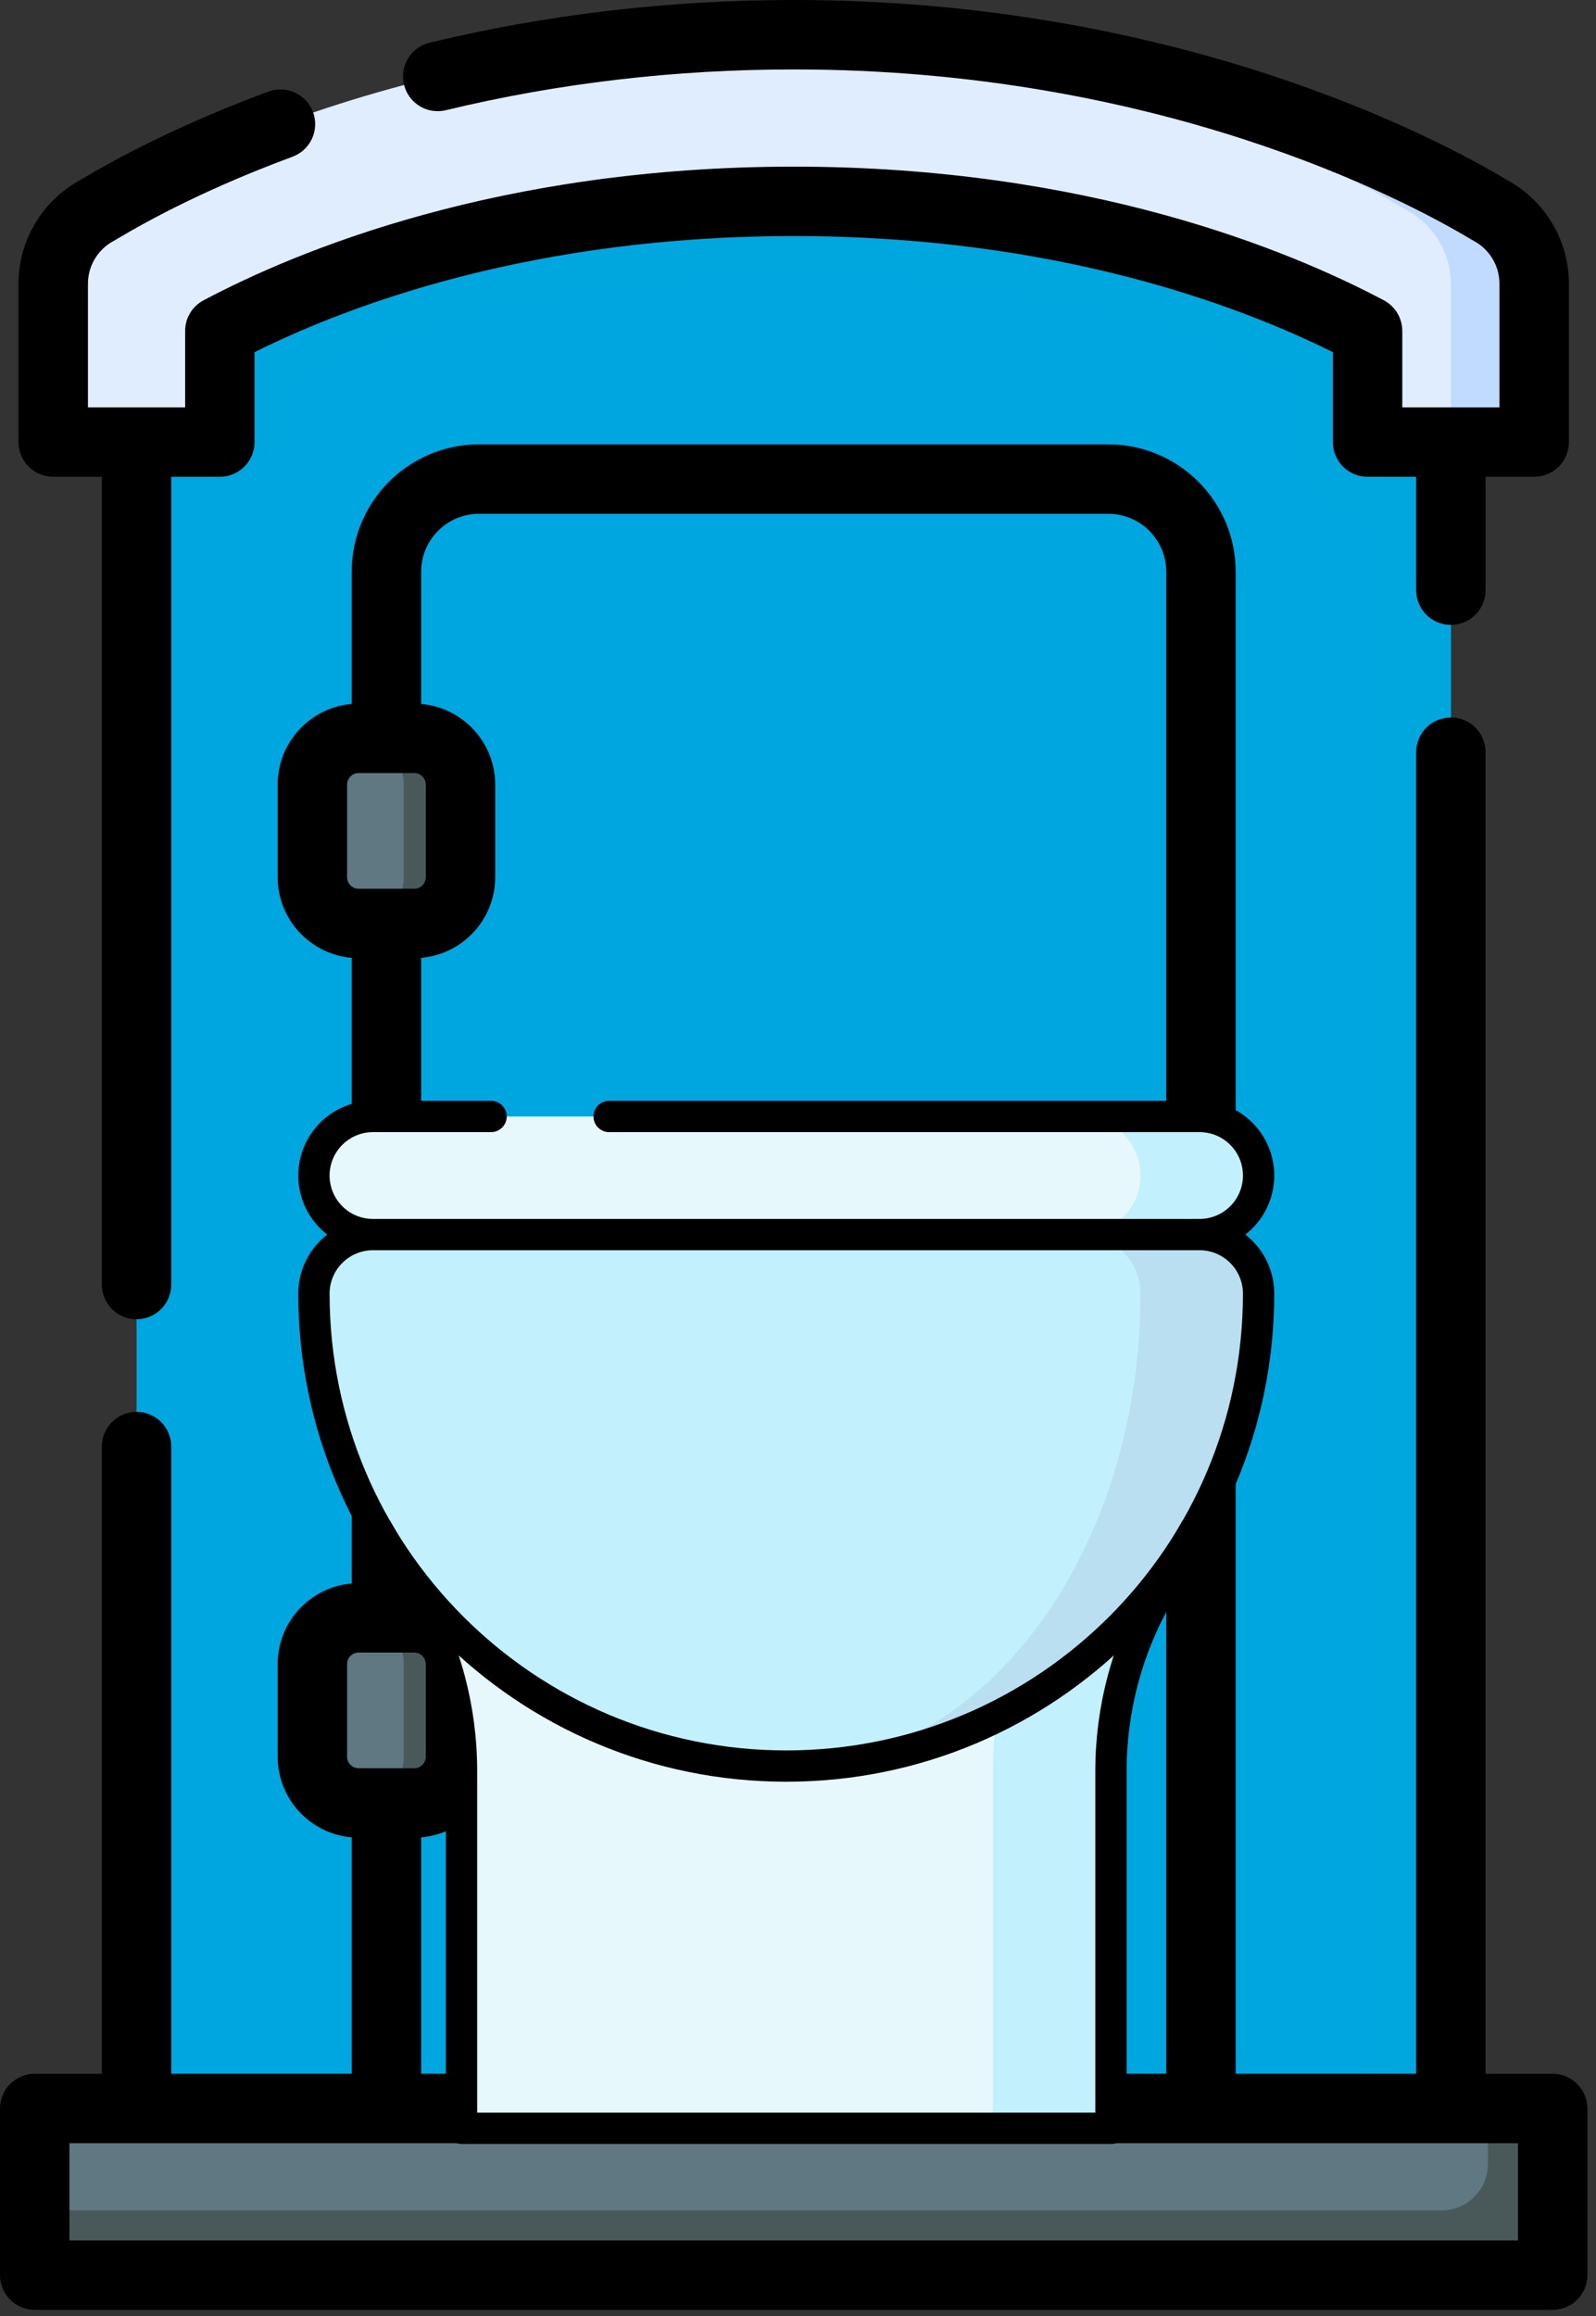 <svg width="51" height="74" viewBox="0 0 51 74" fill="none" xmlns="http://www.w3.org/2000/svg">
<rect x="0" y="0" width="51" height="74" fill="#333333" stroke="none"/>
<path d="M46.363 67.362H49.616V72.686H1.109V67.362H46.363Z" fill="#607882"/>
<path d="M47.546 67.362V69.137C47.546 69.954 46.883 70.616 46.067 70.616H1.109V72.686H49.616V67.362H47.546Z" fill="#495959"/>
<path d="M46.362 67.362V9.243C46.362 9.243 40.225 3.771 25.362 3.771C10.5 3.771 4.363 9.243 4.363 9.243V67.362L46.362 67.362Z" fill="#00A6DF"/>
<path d="M25.363 3.771C10.5 3.771 4.363 9.243 4.363 9.243V14.123H9.391V12.041C12.47 10.617 17.869 8.799 25.363 8.799C32.856 8.799 38.255 10.617 41.334 12.041V14.123C41.334 15.43 42.394 16.488 43.701 16.488V67.362H46.363V9.243C46.363 9.243 40.225 3.771 25.363 3.771V3.771Z" fill="#00A7DF"/>
<path d="M47.635 6.728C47.222 6.504 38.85 1.109 25.363 1.109C11.876 1.109 3.504 6.504 3.091 6.728C2.67 6.957 2.319 7.295 2.075 7.707C1.83 8.118 1.701 8.588 1.701 9.067V14.123H7.025V10.574C9.779 9.113 16.047 6.433 25.363 6.433C34.678 6.433 40.946 9.113 43.701 10.574V14.123H49.025V9.067C49.025 8.092 48.491 7.195 47.635 6.728H47.635Z" fill="#DFEDFF"/>
<path d="M47.635 6.728C47.222 6.504 38.85 1.109 25.363 1.109C24.913 1.109 24.47 1.115 24.032 1.127C36.737 1.463 44.574 6.512 44.974 6.728C45.394 6.957 45.745 7.295 45.989 7.707C46.234 8.118 46.363 8.588 46.363 9.067V14.123H49.025V9.067C49.025 8.092 48.492 7.195 47.635 6.728H47.635Z" fill="#C0DBFF"/>
<path d="M13.236 29.503H11.461C10.645 29.503 9.982 28.841 9.982 28.024V25.066C9.982 24.249 10.645 23.587 11.461 23.587H13.236C14.053 23.587 14.715 24.249 14.715 25.066V28.024C14.714 28.841 14.052 29.503 13.236 29.503Z" fill="#607882"/>
<path d="M13.236 23.588H11.462C11.455 23.588 11.449 23.589 11.443 23.589C12.251 23.599 12.903 24.256 12.903 25.067V28.025C12.903 28.835 12.251 29.492 11.443 29.503C11.449 29.503 11.455 29.503 11.462 29.503H13.236C14.053 29.503 14.715 28.841 14.715 28.024V25.067C14.715 24.25 14.053 23.588 13.236 23.588Z" fill="#495959"/>
<path d="M13.236 57.602H11.461C10.645 57.602 9.982 56.94 9.982 56.123V53.165C9.982 52.348 10.645 51.686 11.461 51.686H13.236C14.053 51.686 14.715 52.348 14.715 53.165V56.123C14.714 56.94 14.052 57.602 13.236 57.602Z" fill="#607882"/>
<path d="M13.236 51.686H11.462C11.455 51.686 11.449 51.687 11.443 51.687C12.251 51.697 12.903 52.355 12.903 53.165V56.123C12.903 56.933 12.251 57.591 11.443 57.601C11.449 57.601 11.455 57.601 11.462 57.601H13.236C14.053 57.601 14.715 56.939 14.715 56.123V53.165C14.715 52.348 14.053 51.686 13.236 51.686Z" fill="#495959"/>
<path d="M1.701 15.232H3.254V41.038C3.254 41.333 3.371 41.615 3.579 41.823C3.787 42.031 4.069 42.148 4.363 42.148C4.657 42.148 4.939 42.031 5.147 41.823C5.355 41.615 5.472 41.333 5.472 41.038V15.232H7.025C7.17 15.232 7.315 15.204 7.449 15.148C7.584 15.092 7.706 15.011 7.809 14.908C7.912 14.805 7.994 14.682 8.05 14.548C8.105 14.413 8.134 14.269 8.134 14.123V11.251C11.168 9.741 17.02 7.542 25.363 7.542C33.705 7.542 39.557 9.741 42.592 11.251V14.123C42.591 14.269 42.62 14.413 42.676 14.548C42.732 14.682 42.813 14.805 42.916 14.908C43.019 15.011 43.142 15.092 43.276 15.148C43.411 15.204 43.555 15.232 43.701 15.232H45.253V18.855C45.253 19.149 45.37 19.431 45.578 19.64C45.786 19.848 46.068 19.964 46.362 19.964C46.657 19.964 46.939 19.848 47.147 19.64C47.355 19.431 47.472 19.149 47.472 18.855V15.232H49.025C49.17 15.232 49.314 15.204 49.449 15.148C49.584 15.092 49.706 15.011 49.809 14.908C49.912 14.805 49.993 14.682 50.049 14.548C50.105 14.413 50.134 14.269 50.134 14.123V9.067C50.134 7.685 49.379 6.416 48.171 5.758C48.153 5.748 48.124 5.731 48.085 5.707C45.836 4.368 37.55 0 25.363 0C21.396 0 17.481 0.459 13.727 1.364C13.132 1.508 12.765 2.107 12.909 2.702C13.053 3.298 13.652 3.665 14.247 3.521C17.831 2.656 21.572 2.218 25.363 2.218C36.983 2.218 44.825 6.347 46.951 7.613C47.026 7.659 47.078 7.689 47.105 7.703C47.35 7.836 47.555 8.033 47.697 8.273C47.84 8.513 47.916 8.788 47.915 9.067V13.014H44.81V10.573C44.81 10.372 44.755 10.174 44.651 10.002C44.547 9.829 44.398 9.688 44.22 9.594C41.212 7.999 34.763 5.324 25.363 5.324C15.962 5.324 9.513 7.999 6.505 9.594C6.327 9.688 6.178 9.829 6.074 10.002C5.971 10.175 5.916 10.372 5.916 10.574V13.014H2.81V9.067C2.81 8.788 2.885 8.513 3.028 8.273C3.171 8.034 3.375 7.836 3.621 7.703C3.647 7.689 3.699 7.659 3.775 7.614C5.778 6.421 7.91 5.538 9.347 5.007C9.623 4.905 9.847 4.697 9.97 4.43C10.093 4.163 10.105 3.858 10.003 3.582C9.901 3.306 9.693 3.082 9.426 2.959C9.159 2.836 8.854 2.824 8.578 2.926C7.055 3.489 4.787 4.429 2.64 5.707C2.601 5.731 2.572 5.748 2.56 5.755C1.964 6.078 1.467 6.557 1.12 7.14C0.774 7.723 0.591 8.389 0.591 9.067V14.123C0.591 14.269 0.62 14.413 0.676 14.548C0.732 14.682 0.813 14.805 0.916 14.908C1.019 15.011 1.142 15.092 1.276 15.148C1.411 15.204 1.555 15.232 1.701 15.232ZM36.232 38.377C36.232 38.231 36.204 38.087 36.148 37.952C36.092 37.818 36.01 37.695 35.907 37.592C35.804 37.489 35.682 37.408 35.547 37.352C35.413 37.296 35.269 37.267 35.123 37.267H33.053C32.907 37.267 32.763 37.296 32.628 37.352C32.494 37.408 32.371 37.489 32.269 37.592C32.166 37.695 32.084 37.818 32.028 37.952C31.972 38.087 31.944 38.231 31.944 38.377C31.944 38.965 32.401 39.444 32.979 39.482V43.187C32.401 43.225 31.944 43.705 31.944 44.292C31.944 44.586 32.061 44.868 32.269 45.077C32.477 45.285 32.759 45.401 33.053 45.401H35.123C35.269 45.401 35.413 45.373 35.547 45.317C35.682 45.261 35.804 45.18 35.907 45.077C36.01 44.974 36.092 44.851 36.148 44.717C36.204 44.582 36.232 44.438 36.232 44.292C36.232 43.705 35.775 43.225 35.197 43.187V39.482C35.775 39.444 36.232 38.964 36.232 38.377ZM30.095 53.239H20.63C20.017 53.239 19.521 53.736 19.521 54.348C19.521 54.961 20.017 55.457 20.63 55.457H30.095C30.389 55.457 30.671 55.341 30.879 55.133C31.087 54.925 31.204 54.642 31.204 54.348C31.204 54.054 31.087 53.772 30.879 53.564C30.671 53.356 30.389 53.239 30.095 53.239ZM30.095 56.788H20.63C20.017 56.788 19.521 57.285 19.521 57.897C19.521 58.51 20.017 59.007 20.63 59.007H30.095C30.389 59.007 30.671 58.89 30.879 58.682C31.087 58.474 31.204 58.192 31.204 57.898C31.204 57.603 31.087 57.321 30.879 57.113C30.671 56.905 30.389 56.788 30.095 56.788ZM30.095 60.337H20.63C20.017 60.337 19.521 60.834 19.521 61.447C19.521 62.059 20.017 62.556 20.63 62.556H30.095C30.389 62.556 30.671 62.439 30.879 62.231C31.087 62.023 31.204 61.741 31.204 61.447C31.204 61.153 31.087 60.87 30.879 60.662C30.671 60.454 30.389 60.337 30.095 60.337Z" fill="black"/>
<path d="M49.616 66.253H47.471V24.031C47.471 23.737 47.355 23.455 47.147 23.247C46.939 23.039 46.657 22.922 46.362 22.922C46.068 22.922 45.786 23.039 45.578 23.247C45.37 23.455 45.253 23.737 45.253 24.031V66.253H39.486V18.264C39.486 16.021 37.661 14.197 35.419 14.197H15.306C13.064 14.197 11.239 16.021 11.239 18.264V22.489C9.916 22.602 8.873 23.715 8.873 25.066V28.024C8.873 29.376 9.916 30.488 11.239 30.601V50.588C9.916 50.701 8.873 51.813 8.873 53.165V56.123C8.873 57.474 9.916 58.586 11.239 58.7V66.253H5.472V46.214C5.472 45.92 5.355 45.638 5.147 45.43C4.939 45.222 4.657 45.105 4.363 45.105C4.069 45.105 3.787 45.222 3.579 45.43C3.371 45.638 3.254 45.92 3.254 46.214V66.253H1.109C0.963 66.253 0.819 66.281 0.684 66.337C0.55 66.393 0.428 66.475 0.325 66.578C0.222 66.681 0.14 66.803 0.084 66.938C0.029 67.072 -5.67092e-05 67.216 8.42987e-08 67.362V72.686C3.83071e-05 72.98 0.117 73.262 0.325 73.47C0.533 73.678 0.815 73.795 1.109 73.795H49.615C49.761 73.795 49.905 73.766 50.04 73.711C50.175 73.655 50.297 73.573 50.4 73.47C50.503 73.367 50.584 73.245 50.64 73.11C50.696 72.976 50.725 72.832 50.725 72.686V67.362C50.725 67.216 50.696 67.072 50.64 66.938C50.585 66.803 50.503 66.681 50.4 66.578C50.297 66.475 50.175 66.393 50.04 66.337C49.906 66.282 49.762 66.253 49.616 66.253ZM11.091 28.024V25.066C11.091 24.968 11.131 24.874 11.2 24.805C11.269 24.736 11.363 24.697 11.461 24.697H13.236C13.334 24.697 13.428 24.736 13.497 24.805C13.566 24.875 13.605 24.968 13.606 25.066V28.024C13.606 28.122 13.566 28.216 13.497 28.286C13.428 28.355 13.334 28.394 13.236 28.394H11.461C11.363 28.394 11.269 28.355 11.2 28.286C11.13 28.217 11.091 28.122 11.091 28.024V28.024ZM11.091 56.123V53.165C11.091 53.067 11.13 52.973 11.2 52.904C11.269 52.834 11.363 52.795 11.461 52.795H13.236C13.334 52.795 13.428 52.834 13.497 52.904C13.566 52.973 13.606 53.067 13.606 53.165V56.123C13.606 56.221 13.566 56.315 13.497 56.384C13.428 56.453 13.334 56.492 13.236 56.492H11.461C11.363 56.492 11.269 56.453 11.2 56.384C11.13 56.315 11.091 56.221 11.091 56.123ZM13.458 58.7C14.781 58.586 15.824 57.475 15.824 56.123V53.165C15.824 51.813 14.781 50.701 13.458 50.588V30.601C14.781 30.488 15.824 29.376 15.824 28.024V25.066C15.824 23.715 14.781 22.603 13.458 22.49V18.264C13.458 17.244 14.287 16.415 15.306 16.415H35.419C36.438 16.415 37.267 17.244 37.267 18.264V66.253H13.458V58.7ZM48.506 71.577H2.218V68.471H48.506V71.577Z" fill="black"/>
<path d="M27.955 48.876L31.728 67.994H35.501V56.576C35.501 54.589 36.024 52.637 37.018 50.916L38.196 48.876H27.955Z" fill="#C2F0FC"/>
<path d="M33.244 50.916L34.422 48.876H12.053L13.231 50.916C14.225 52.637 14.748 54.589 14.748 56.576V67.994H31.728V56.576C31.728 54.589 32.251 52.637 33.244 50.916Z" fill="#E6F8FC"/>
<path d="M38.332 39.442H34.558L25.125 56.422C33.461 56.422 40.218 49.665 40.218 41.329C40.218 40.287 39.374 39.442 38.332 39.442Z" fill="#B9DFF0"/>
<path d="M36.445 41.329C36.445 40.287 35.6 39.442 34.558 39.442H11.918C10.877 39.442 10.032 40.287 10.032 41.329C10.032 49.665 16.789 56.422 25.125 56.422C31.377 56.422 36.445 49.665 36.445 41.329ZM38.332 35.669H34.558V39.442H38.332C39.374 39.442 40.218 38.598 40.218 37.556C40.218 36.514 39.374 35.669 38.332 35.669Z" fill="#C2F0FC"/>
<path d="M34.558 35.669H11.918C10.877 35.669 10.032 36.514 10.032 37.556C10.032 38.598 10.877 39.442 11.918 39.442H34.558C35.6 39.442 36.445 38.598 36.445 37.556C36.445 36.514 35.6 35.669 34.558 35.669Z" fill="#E6F8FC"/>
<path d="M38.332 39.442C39.374 39.442 40.218 40.287 40.218 41.329C40.218 49.665 33.461 56.422 25.125 56.422C16.789 56.422 10.032 49.665 10.032 41.329C10.032 40.287 10.877 39.442 11.918 39.442M38.332 39.442H11.918M38.332 39.442C39.374 39.442 40.218 38.598 40.218 37.556C40.218 36.514 39.374 35.669 38.332 35.669H19.465M11.918 39.442C10.877 39.442 10.032 38.598 10.032 37.556C10.032 36.514 10.877 35.669 11.918 35.669H15.692" stroke="black" stroke-miterlimit="10" stroke-linecap="round" stroke-linejoin="round"/>
<path d="M38.196 48.876L37.018 50.916C36.024 52.637 35.501 54.589 35.501 56.576V67.994H14.748V56.576C14.748 54.589 14.225 52.637 13.231 50.916L12.053 48.876" stroke="black" stroke-miterlimit="10" stroke-linecap="round" stroke-linejoin="round"/>
</svg>
